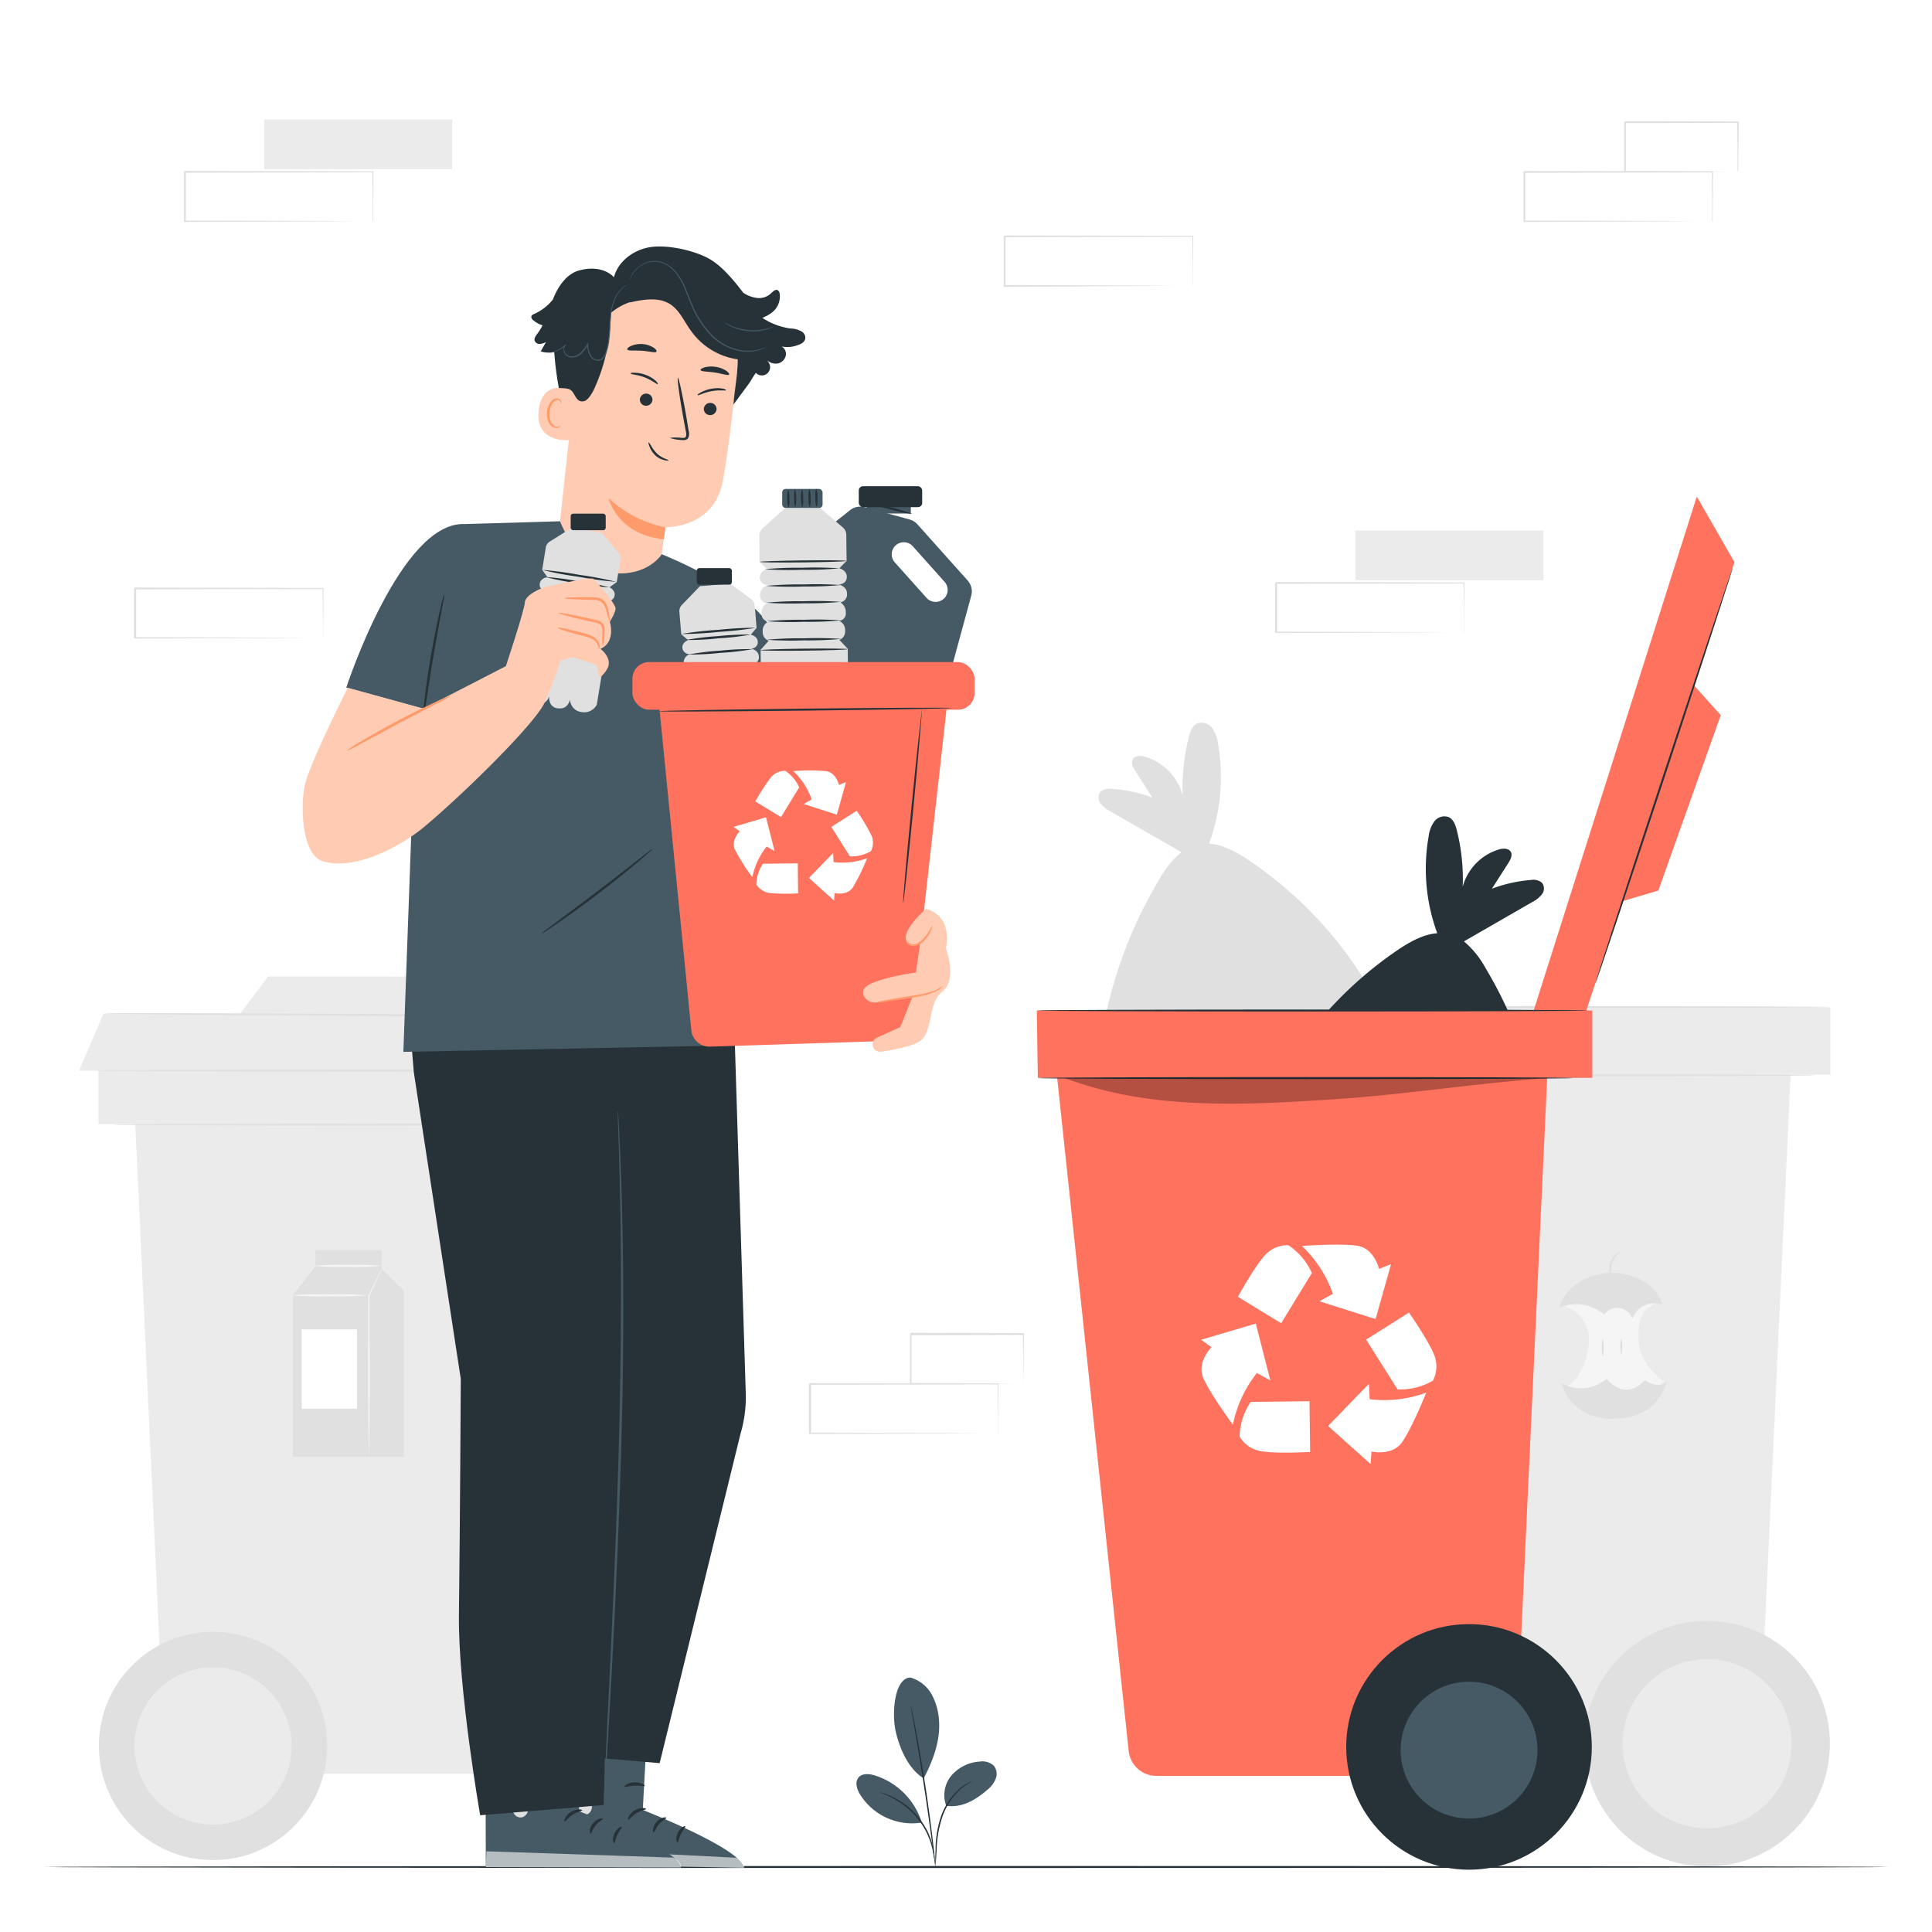 <svg class="animated" id="freepik_stories-recycling" xmlns="http://www.w3.org/2000/svg" viewBox="0 0 500 500" version="1.1" xmlns:xlink="http://www.w3.org/1999/xlink" xmlns:svgjs="http://svgjs.com/svgjs"><style>svg#freepik_stories-recycling:not(.animated) .animable {opacity: 0;}svg#freepik_stories-recycling.animated #freepik--background-complete--inject-4 {animation: 1s 1 forwards cubic-bezier(.36,-0.01,.5,1.38) zoomOut;animation-delay: 0s;}svg#freepik_stories-recycling.animated #freepik--Floor--inject-4 {animation: 1s 1 forwards cubic-bezier(.36,-0.01,.5,1.38) fadeIn;animation-delay: 0s;}svg#freepik_stories-recycling.animated #freepik--trash-can--inject-4 {animation: 1s 1 forwards cubic-bezier(.36,-0.01,.5,1.38) slideLeft;animation-delay: 0s;}svg#freepik_stories-recycling.animated #freepik--Plant--inject-4 {animation: 1s 1 forwards cubic-bezier(.36,-0.01,.5,1.38) lightSpeedLeft;animation-delay: 0s;}svg#freepik_stories-recycling.animated #freepik--Character--inject-4 {animation: 1s 1 forwards cubic-bezier(.36,-0.01,.5,1.38) slideDown;animation-delay: 0s;}            @keyframes zoomOut {                0% {                    opacity: 0;                    transform: scale(1.5);                }                100% {                    opacity: 1;                    transform: scale(1);                }            }                    @keyframes fadeIn {                0% {                    opacity: 0;                }                100% {                    opacity: 1;                }            }                    @keyframes slideLeft {                0% {                    opacity: 0;                    transform: translateX(-30px);                }                100% {                    opacity: 1;                    transform: translateX(0);                }            }                    @keyframes lightSpeedLeft {              from {                transform: translate3d(-50%, 0, 0) skewX(20deg);                opacity: 0;              }              60% {                transform: skewX(-10deg);                opacity: 1;              }              80% {                transform: skewX(2deg);              }              to {                opacity: 1;                transform: translate3d(0, 0, 0);              }            }                    @keyframes slideDown {                0% {                    opacity: 0;                    transform: translateY(-30px);                }                100% {                    opacity: 1;                    transform: translateY(0);                }            }        </style><g id="freepik--background-complete--inject-4" style="transform-origin: 247.075px 256.978px 0px;" class="animable"><polygon points="329.93 260.7 330.21 278.13 473.69 278.13 473.69 260.7 329.93 260.7" style="fill: rgb(235, 235, 235); transform-origin: 401.81px 269.415px 0px;" id="elkcywm87jy5" class="animable"></polygon><path d="M336.18,273.67l19,178.91a7.21,7.21,0,0,0,7.17,6.45H455l8.62-185.36Z" style="fill: rgb(235, 235, 235); transform-origin: 399.9px 366.35px 0px;" id="elpbjn2xjcvmf" class="animable"></path><g id="el3iw0a90ww8d"><circle cx="441.79" cy="451.27" r="31.78" style="fill: rgb(224, 224, 224); transform-origin: 441.79px 451.27px 0px; transform: rotate(-77.85deg);" class="animable"></circle></g><path d="M469.69,278.29c0,.14-31.09.26-69.42.26s-69.43-.12-69.43-.26,31.08-.26,69.43-.26S469.69,278.14,469.69,278.29Z" style="fill: rgb(224, 224, 224); transform-origin: 400.265px 278.29px 0px;" id="el5b5ocfq4fvm" class="animable"></path><path d="M473.69,260.62c0,.14-32.05.26-71.57.26s-71.58-.12-71.58-.26,32-.26,71.58-.26S473.69,260.48,473.69,260.62Z" style="fill: rgb(224, 224, 224); transform-origin: 402.115px 260.62px 0px;" id="el7uzp09wo63" class="animable"></path><g id="eloxmi2f7jy3"><circle cx="441.79" cy="451.27" r="21.87" style="fill: rgb(235, 235, 235); transform-origin: 441.79px 451.27px 0px; transform: rotate(-78.49deg);" class="animable"></circle></g><path d="M404.74,337.94s7.77,2.27,6.28,11.08-6.28,10.1-6.28,10.1l10.85,4.42,10.85-2.17,4.33-3.88s-6.5-3.76-6.73-11.07,2.91-8,4.23-9.18-7.43-3-7.43-3l-7.65-.8Z" style="fill: rgb(245, 245, 245); transform-origin: 417.755px 348.49px 0px;" id="elq1zf4sndbwd" class="animable"></path><path d="M403.54,338.38c1.62-5.74,8-8.94,13.53-9s11.81,3.08,13.07,8.2a6.09,6.09,0,0,0-7.65,3.64,4.19,4.19,0,0,0-7.32-1,11.05,11.05,0,0,0-11.63-1.8" style="fill: rgb(224, 224, 224); transform-origin: 416.84px 335.3px 0px;" id="el2nftz0us578" class="animable"></path><path d="M419.45,324c0,.08-.46.28-1,.86a5.43,5.43,0,0,0-1.37,2.75,12,12,0,0,0-.08,3.18,4.45,4.45,0,0,1,0,1.36,3.25,3.25,0,0,1-.4-1.32,9,9,0,0,1-.06-3.32,5,5,0,0,1,1.64-2.92C418.87,324,419.44,323.94,419.45,324Z" style="fill: rgb(224, 224, 224); transform-origin: 417.932px 328.066px 0px;" id="elmo27xne0xk" class="animable"></path><path d="M414.78,351.23a11.82,11.82,0,0,1,0-4.93,11.82,11.82,0,0,1,0,4.93Z" style="fill: rgb(224, 224, 224); transform-origin: 414.78px 348.765px 0px;" id="elq2k3p2srs3" class="animable"></path><path d="M419.58,350.77a9.74,9.74,0,0,1,0-4.47,9.74,9.74,0,0,1,0,4.47Z" style="fill: rgb(224, 224, 224); transform-origin: 419.58px 348.535px 0px;" id="el7rjki1bvspf" class="animable"></path><path d="M404.12,357.88s2,9.67,13.95,9.28,13.36-9.94,13.36-9.94-1.39,2.76-5.79,0c0,0-4.66,5.73-9.81-.39C415.83,356.83,410.44,361.63,404.12,357.88Z" style="fill: rgb(224, 224, 224); transform-origin: 417.775px 362.001px 0px;" id="el5mvbi0cgkgx" class="animable"></path><path d="M300,227.62a24.92,24.92,0,0,1,5.74-7.08L287.4,210a7.54,7.54,0,0,1-2.58-2.05,2.55,2.55,0,0,1,0-3.07,3.57,3.57,0,0,1,2.95-.72,37.46,37.46,0,0,1,10.46,2.25c-1.46-2.28-2.92-4.57-4.39-6.85-.61-.95-1.23-2.19-.61-3.14s2-.89,3.14-.57a14.37,14.37,0,0,1,9.71,10,53,53,0,0,1,1.59-15.1c.35-1.4.89-2.94,2.21-3.53a3.38,3.38,0,0,1,3.84,1.22,8.88,8.88,0,0,1,1.5,4,50.17,50.17,0,0,1-2.32,25.89c3.66.26,7.28,2.25,10.41,4.37a103.65,103.65,0,0,1,29.13,29.84s15.2,25.65-3.94,40.07c-6.12,4.61-12.76,4-20.42,4.06s-15.77,1.74-23.16-.28c-5.9-1.62-12.17-3.5-16.09-8.2-5.1-6.1-4.7-15-3.21-22.83A115.76,115.76,0,0,1,300,227.62Z" style="fill: rgb(224, 224, 224); transform-origin: 321.235px 242.209px 0px;" id="elburvt91ufx" class="animable"></path><polygon points="159.11 274.7 158.85 290.91 25.48 290.91 25.48 274.7 159.11 274.7" style="fill: rgb(235, 235, 235); transform-origin: 92.295px 282.805px 0px;" id="elymciqab8wba" class="animable"></polygon><path d="M153.3,286.76,135.62,453.07a6.71,6.71,0,0,1-6.67,6H42.82l-8-172.3Z" style="fill: rgb(235, 235, 235); transform-origin: 94.06px 372.915px 0px;" id="elj9l6vzt9cio" class="animable"></path><circle cx="55.13" cy="451.85" r="29.54" style="fill: rgb(224, 224, 224); transform-origin: 55.13px 451.85px 0px;" id="el3g2jcm9f6qb" class="animable"></circle><path d="M29.2,291.05c0-.14,28.89-.26,64.53-.26s64.53.12,64.53.26-28.89.26-64.53.26S29.2,291.2,29.2,291.05Z" style="fill: rgb(224, 224, 224); transform-origin: 93.73px 291.05px 0px;" id="elt0wjgfgdhi" class="animable"></path><g id="elqpv5rlr29ri"><circle cx="55.13" cy="451.85" r="20.33" style="fill: rgb(235, 235, 235); transform-origin: 55.13px 451.85px 0px; transform: rotate(-13.52deg);" class="animable"></circle></g><polygon points="59.14 266.36 69.37 252.72 119.38 252.72 132.79 266.36 59.14 266.36" style="fill: rgb(235, 235, 235); transform-origin: 95.965px 259.54px 0px;" id="elh0cq9gtwoeo" class="animable"></polygon><polygon points="75.82 377 75.82 335.1 81.63 327.78 81.63 323.49 98.79 323.49 98.79 328.29 104.47 333.97 104.47 377 75.82 377" style="fill: rgb(224, 224, 224); transform-origin: 90.145px 350.245px 0px;" id="elmpmfeo44wye" class="animable"></polygon><rect x="78.07" y="344.04" width="14.32" height="20.53" style="fill: rgb(255, 255, 255); transform-origin: 85.23px 354.305px 0px;" id="elk78zvhflelg" class="animable"></rect><path d="M95.44,377a1.51,1.51,0,0,1,0-.5c0-.39,0-.87,0-1.44,0-1.33,0-3.13-.08-5.31-.05-4.47-.08-10.66-.08-17.49,0-6.58,0-12.55.07-17v-.05l0,0,2.53-5.05c.28-.55.52-1,.71-1.36a1.93,1.93,0,0,1,.28-.46,2,2,0,0,1-.18.5L98,330.2c-.6,1.28-1.4,3-2.38,5.12l0-.08c0,4.47,0,10.44.07,17,0,6.83,0,13-.08,17.49,0,2.18-.06,4-.08,5.31,0,.57,0,1.05-.05,1.44A1.51,1.51,0,0,1,95.44,377Z" style="fill: rgb(245, 245, 245); transform-origin: 97.075px 352.67px 0px;" id="elu891cgm588l" class="animable"></path><path d="M95.2,335.24a94.7,94.7,0,0,1-9.85.26,94.82,94.82,0,0,1-9.86-.26,91.6,91.6,0,0,1,9.86-.26A91.48,91.48,0,0,1,95.2,335.24Z" style="fill: rgb(245, 245, 245); transform-origin: 85.345px 335.238px 0px;" id="elh2glkvif5e7" class="animable"></path><path d="M98.79,327.61a73.52,73.52,0,0,1-8.83.26,73.76,73.76,0,0,1-8.84-.26,76.35,76.35,0,0,1,8.84-.26A76.1,76.1,0,0,1,98.79,327.61Z" style="fill: rgb(245, 245, 245); transform-origin: 89.955px 327.612px 0px;" id="elhjh7mm8m50p" class="animable"></path><polygon points="20.46 277.06 26.8 262.31 157.31 263.02 164.26 277.06 20.46 277.06" style="fill: rgb(235, 235, 235); transform-origin: 92.36px 269.685px 0px;" id="el0qjfc1pi1gy" class="animable"></polygon><path d="M24.24,277.06c0-.14,31.35-.26,70-.26s70,.12,70,.26-31.34.26-70,.26S24.24,277.21,24.24,277.06Z" style="fill: rgb(224, 224, 224); transform-origin: 94.24px 277.06px 0px;" id="elo0fldeeuomk" class="animable"></path><path d="M157.31,263c0,.15-29.21.1-65.23-.09s-65.23-.48-65.23-.62,29.2-.1,65.24.1S157.31,262.88,157.31,263Z" style="fill: rgb(224, 224, 224); transform-origin: 92.08px 262.647px 0px;" id="elcx8dj5iclqi" class="animable"></path><rect x="350.76" y="137.3" width="48.65" height="12.87" style="fill: rgb(235, 235, 235); transform-origin: 375.085px 143.735px 0px;" id="elcjdibwhzs26" class="animable"></rect><path d="M378.84,163.73s0-.09,0-.24l0-.66c0-.6,0-1.45,0-2.53,0-2.22,0-5.42-.09-9.44l.15.15-48.64.09.24-.24h0v6.52q0,3.22,0,6.33l-.24-.24,34.67.11,10.24.06,2.76,0h.73l.25,0h-.22l-.69,0-2.72,0-10.18.07-34.84.11H330V157.4c0-1.08,0-2.16,0-3.25v-3.27h0c.5-.5.14-.14.26-.25l48.64.1H379v.15c0,4.06-.07,7.29-.09,9.53,0,1.07,0,1.9,0,2.5,0,.26,0,.47,0,.63A.85.85,0,0,1,378.84,163.73Z" style="fill: rgb(224, 224, 224); transform-origin: 354.5px 157.213px 0px;" id="elgxa6n8gw73w" class="animable"></path><rect x="68.36" y="30.9" width="48.65" height="12.87" style="fill: rgb(235, 235, 235); transform-origin: 92.685px 37.335px 0px;" id="elc4sj5p7886q" class="animable"></rect><path d="M96.44,57.33a1.35,1.35,0,0,1,0-.24v-.66c0-.6,0-1.45,0-2.53,0-2.22-.05-5.42-.08-9.44l.15.15-48.65.1c.11-.12-.25.24.24-.25h0V57.33l-.24-.24,34.67.11,10.23.07,2.77,0h.72l.26,0h-.23l-.69,0-2.72,0-10.17.07-34.84.11h-.25V44.48h0l.25-.25,48.65.1h.15v.15c0,4.06-.06,7.29-.08,9.53,0,1.07,0,1.9,0,2.5,0,.26,0,.47,0,.63A1.66,1.66,0,0,1,96.44,57.33Z" style="fill: rgb(224, 224, 224); transform-origin: 72.135px 50.84px 0px;" id="el6rsl2n52rvs" class="animable"></path><path d="M443.08,57.35a2.07,2.07,0,0,1,0-.23l0-.66c0-.61,0-1.45,0-2.53,0-2.22,0-5.42-.08-9.45l.15.15-48.65.1.25-.25h0V51q0,3.23,0,6.33l-.24-.24,34.67.11,10.23.07,2.77,0,.73,0h.25s-.07,0-.22,0l-.7,0-2.71,0-10.18.07-34.84.11h-.24v-.25c0-2.07,0-4.18,0-6.33V44.49h0c.5-.49.14-.13.25-.24l48.65.09h.15v.15c0,4.07-.06,7.29-.08,9.54,0,1.07,0,1.9,0,2.5v.63C443.09,57.29,443.09,57.36,443.08,57.35Z" style="fill: rgb(224, 224, 224); transform-origin: 418.795px 50.837px 0px;" id="elar95uvfaqg4" class="animable"></path><path d="M449.68,44.48a1.22,1.22,0,0,1,0-.24c0-.19,0-.41,0-.68,0-.64,0-1.5,0-2.58,0-2.26-.06-5.45-.1-9.37l.18.18-29.23.07c-.22.22.3-.3.24-.25h0v6.62c0,2.16,0,4.24,0,6.24l-.23-.23,20.91.11,6.09.06,1.64,0,.59,0a3.28,3.28,0,0,1-.53,0l-1.6,0-6,.07-21.07.11h-.24v-.24c0-2,0-4.08,0-6.24V31.62h0l.25-.25,29.23.07h.18v.18c0,4-.08,7.19-.1,9.47,0,1.07,0,1.92,0,2.54S449.69,44.5,449.68,44.48Z" style="fill: rgb(224, 224, 224); transform-origin: 435.16px 37.98px 0px;" id="el1jvydwgwivh" class="animable"></path><path d="M258.27,371a1,1,0,0,1,0-.23v-.66c0-.61,0-1.45,0-2.54,0-2.22-.05-5.41-.08-9.44l.15.15-48.65.1c.11-.11-.25.24.24-.25h0V371l-.25-.24,34.68.11,10.23.07,2.77,0H258l.26,0-.23,0h-.69l-2.72,0-10.18.07-34.84.11h-.24V358.19h0l.25-.25,48.65.1h.15v.15c0,4.07-.07,7.29-.09,9.53,0,1.07,0,1.9,0,2.5l0,.64A1.23,1.23,0,0,1,258.27,371Z" style="fill: rgb(224, 224, 224); transform-origin: 233.885px 364.53px 0px;" id="eluw3pxp8b3ls" class="animable"></path><path d="M264.86,358.17s0-.09,0-.25v-.68c0-.63,0-1.49-.05-2.58,0-2.26,0-5.44-.1-9.36l.18.18-29.23.07.25-.25h0v6.61c0,2.15,0,4.24,0,6.24l-.24-.24,20.91.12,6.09.06,1.65,0,.58,0a3.28,3.28,0,0,1-.53,0l-1.59,0-6,.06-21.07.12h-.23v-6.48c0-1.08,0-2.17,0-3.28v-3.33h0l.25-.25,29.23.07H265v.18c0,4-.07,7.19-.09,9.47,0,1.07,0,1.92-.05,2.54A4.88,4.88,0,0,1,264.86,358.17Z" style="fill: rgb(224, 224, 224); transform-origin: 250.24px 351.6px 0px;" id="el9xial5bdw9" class="animable"></path><path d="M83.58,165.15a1.35,1.35,0,0,1,0-.24c0-.17,0-.39,0-.66,0-.6,0-1.45,0-2.53,0-2.22-.05-5.42-.08-9.44l.15.15-48.65.09.24-.24h0v12.85l-.24-.25L69.6,165l10.23.07,2.77,0h.72l.26,0h-.23l-.69,0-2.72,0-10.17.07-34.84.11h-.25V152.3h0l.25-.25,48.65.1h.15v.15c0,4.06-.06,7.29-.08,9.53,0,1.07,0,1.9,0,2.5,0,.26,0,.47,0,.63A1.66,1.66,0,0,1,83.58,165.15Z" style="fill: rgb(224, 224, 224); transform-origin: 59.205px 158.65px 0px;" id="el96kgsgnhcm" class="animable"></path><path d="M308.67,74a2.07,2.07,0,0,1,0-.23l0-.66c0-.61,0-1.45,0-2.54,0-2.22-.05-5.41-.09-9.44l.15.15L260,61.4l.25-.25h0v6.52q0,3.23,0,6.33l-.24-.24,34.67.11,10.24.07,2.76,0,.73,0h.25s-.07,0-.22,0h-.69l-2.72,0-10.18.07L260,74.26h-.24V67.69c0-1.07,0-2.16,0-3.25V61.17h0l.25-.25,48.65.1h.16v.15c0,4.07-.07,7.29-.09,9.53,0,1.07,0,1.91,0,2.5l0,.64C308.68,74,308.68,74,308.67,74Z" style="fill: rgb(224, 224, 224); transform-origin: 284.29px 67.59px 0px;" id="el0m3y27zbn13" class="animable"></path></g><g id="freepik--Floor--inject-4" style="transform-origin: 250px 483.18px 0px;" class="animable"><path d="M488.42,483.18c0,.14-106.76.26-238.41.26s-238.43-.12-238.43-.26,106.73-.26,238.43-.26S488.42,483,488.42,483.18Z" style="fill: rgb(38, 50, 56); transform-origin: 250px 483.18px 0px;" id="elt7ve5mvbr6" class="animable"></path></g><g id="freepik--trash-can--inject-4" style="transform-origin: 358.6px 306.203px 0px;" class="animable"><path d="M384.42,250.47a24.19,24.19,0,0,0-5.55-6.84l17.69-10.19a7.24,7.24,0,0,0,2.49-2,2.44,2.44,0,0,0,0-3,3.49,3.49,0,0,0-2.85-.7A36.47,36.47,0,0,0,386.1,230l4.24-6.62c.59-.92,1.19-2.12.6-3s-2-.86-3-.55a13.91,13.91,0,0,0-9.39,9.63,51.68,51.68,0,0,0-1.53-14.6c-.34-1.35-.87-2.84-2.14-3.41a3.27,3.27,0,0,0-3.71,1.18,8.33,8.33,0,0,0-1.45,3.89,48.37,48.37,0,0,0,2.24,25c-3.54.25-7,2.18-10.07,4.23a100,100,0,0,0-28.15,28.85s-14.7,24.8,3.8,38.74c5.92,4.45,12.92,7.43,20.32,7.46s14.67-1.86,21.81-3.81c5.71-1.56,11.76-3.39,15.56-7.93,4.93-5.89,4.54-14.52,3.1-22.07A112.11,112.11,0,0,0,384.42,250.47Z" style="fill: rgb(38, 50, 56); transform-origin: 363.884px 266.037px 0px;" id="elkpxl2h5q0ok" class="animable"></path><polygon points="268.32 261.52 268.59 278.95 412.08 278.95 412.08 261.52 268.32 261.52" style="fill: rgb(255, 114, 94); transform-origin: 340.2px 270.235px 0px;" id="elusak0k8ifl" class="animable"></polygon><path d="M273.1,274.24l19,178.91a7.21,7.21,0,0,0,7.17,6.45H392l8.63-185.36Z" style="fill: rgb(255, 114, 94); transform-origin: 336.865px 366.92px 0px;" id="elvnm9jxvi8r" class="animable"></path><g id="el2822jdhjw9p"><circle cx="380.18" cy="452.1" r="31.78" style="fill: rgb(38, 50, 56); transform-origin: 380.18px 452.1px 0px; transform: rotate(-77.7deg);" class="animable"></circle></g><polygon points="439.13 128.52 395.15 267.06 410.22 262.48 448.88 145.49 439.13 128.52" style="fill: rgb(255, 114, 94); transform-origin: 422.015px 197.79px 0px;" id="elgoseah6u7p5" class="animable"></polygon><polygon points="438.36 177.33 445.33 185.09 429.18 230.47 419.89 233.22 438.36 177.33" style="fill: rgb(255, 114, 94); transform-origin: 432.61px 205.275px 0px;" id="el0fnckhe1hmoo" class="animable"></polygon><path d="M313.52,348.66s-3.89,3.87-2.1,8,7.65,12.05,7.65,12.05a31.66,31.66,0,0,1,6.21-13.38l3.49,1.93L325,342.54l-14.15,4.19Z" style="fill: rgb(255, 255, 255); transform-origin: 319.81px 355.625px 0px;" id="el1szc6smmi5b" class="animable"></path><path d="M320.8,371.81a8.08,8.08,0,0,0,5.59,3.77c4,.68,12.67.18,12.67.18l-.16-13.13-15.23.19A16.84,16.84,0,0,0,320.8,371.81Z" style="fill: rgb(255, 255, 255); transform-origin: 329.93px 369.284px 0px;" id="elieks0fui97e" class="animable"></path><path d="M356.89,328.39s-1.21-5.34-5.66-6-14.28.07-14.28.07a31.64,31.64,0,0,1,8,12.38l-3.49,1.93L356,341.38l4-14.22Z" style="fill: rgb(255, 255, 255); transform-origin: 348.475px 331.747px 0px;" id="elffua521kvs8" class="animable"></path><path d="M333.41,322.25a8,8,0,0,0-6.16,2.73c-2.69,3-6.89,10.63-6.89,10.63l11.2,6.85,7.95-13A16.85,16.85,0,0,0,333.41,322.25Z" style="fill: rgb(255, 255, 255); transform-origin: 329.935px 332.354px 0px;" id="eldtfs826ju8s" class="animable"></path><path d="M354.94,375.64s5.33,1.29,7.92-2.4,6.26-12.83,6.26-12.83a31.61,31.61,0,0,1-14.65,1.71l-.19-4-10.57,10.92,11,9.86Z" style="fill: rgb(255, 255, 255); transform-origin: 356.415px 368.51px 0px;" id="elpg1dgl012r" class="animable"></path><path d="M370.85,357.31a8.07,8.07,0,0,0,.28-6.74c-1.5-3.73-6.49-10.88-6.49-10.88l-11.09,7,8.13,12.88A16.85,16.85,0,0,0,370.85,357.31Z" style="fill: rgb(255, 255, 255); transform-origin: 362.643px 349.638px 0px;" id="elq5m16lpzwxg" class="animable"></path><circle cx="380.19" cy="452.93" r="17.71" style="fill: rgb(69, 90, 100); transform-origin: 380.19px 452.93px 0px;" id="el7h7q8r65j4g" class="animable"></circle><path d="M407.07,279c0,.15-31,.26-69.24.26s-69.24-.11-69.24-.26,31-.26,69.24-.26S407.07,278.81,407.07,279Z" style="fill: rgb(38, 50, 56); transform-origin: 337.83px 279px 0px;" id="elhhftavbsjoc" class="animable"></path><path d="M411.07,261.52c0,.14-32,.26-71.37.26s-71.38-.12-71.38-.26,31.95-.26,71.38-.26S411.07,261.37,411.07,261.52Z" style="fill: rgb(38, 50, 56); transform-origin: 339.695px 261.52px 0px;" id="eleonzg85o0pg" class="animable"></path><path d="M412.84,254.65c-.14-.05,7.74-24.27,17.61-54.11s18-54,18.1-53.94-7.75,24.26-17.61,54.11S413,254.69,412.84,254.65Z" style="fill: rgb(38, 50, 56); transform-origin: 430.695px 200.625px 0px;" id="ell3iirfnkz3b" class="animable"></path><g id="elliq5kdqbhta"><g style="opacity: 0.3; transform-origin: 338.2px 282.318px 0px;" class="animable"><path d="M400.81,279c-18.07,1.2-36.7,4.25-54.77,5.44-23.7,1.57-48.26,3-70.45-5.44Z" id="els54bl7uqo8" style="transform-origin: 338.2px 282.318px 0px;" class="animable"></path></g></g></g><g id="freepik--Plant--inject-4" style="transform-origin: 239.792px 458.77px 0px;" class="animable"><path d="M235.67,434.16a9.22,9.22,0,0,1,5.6,4.64,16.36,16.36,0,0,1,1.78,7.19c.21,4.82-1.73,10-4,14.26-4.53-2.86-6.41-8.78-7.17-11.84-1.2-4.85-.43-14.33,3.82-14.25" style="fill: rgb(69, 90, 100); transform-origin: 237.217px 447.205px 0px;" id="elk99en1hj7e" class="animable"></path><path d="M244.88,467.33a7.92,7.92,0,0,1,1.36-7.84,10.5,10.5,0,0,1,7.29-3.59,4.4,4.4,0,0,1,3.6,1,3.37,3.37,0,0,1,.58,3.38,6.81,6.81,0,0,1-2.12,2.87c-3.11,2.71-6.62,4.76-10.71,4.2" style="fill: rgb(69, 90, 100); transform-origin: 251.159px 461.641px 0px;" id="el8vnxb4mhcb" class="animable"></path><path d="M242.05,482.65a4.57,4.57,0,0,1,0-1c0-.7,0-1.61.07-2.7a27.5,27.5,0,0,1,1.39-8.82,17,17,0,0,1,5-7.36,11.5,11.5,0,0,1,2.29-1.47,6.73,6.73,0,0,1,.68-.29c.15-.06.24-.09.24-.07a17.31,17.31,0,0,0-3,2,17.5,17.5,0,0,0-4.85,7.29,29.81,29.81,0,0,0-1.48,8.71c-.07,1.14-.12,2.06-.18,2.7A5.41,5.41,0,0,1,242.05,482.65Z" style="fill: rgb(38, 50, 56); transform-origin: 246.871px 471.792px 0px;" id="eldqptyyrybj8" class="animable"></path><path d="M235.73,441.43a2.12,2.12,0,0,1,.11.42c.07.31.16.71.26,1.21.23,1.05.53,2.57.89,4.46.72,3.77,1.64,9,2.52,14.8s1.57,11.06,2,14.87c.22,1.91.39,3.46.49,4.52,0,.51.08.92.11,1.24a2,2,0,0,1,0,.43,2.26,2.26,0,0,1-.08-.43c-.05-.31-.11-.72-.18-1.22-.14-1.11-.35-2.64-.59-4.51-.51-3.8-1.23-9.06-2.11-14.85s-1.77-11-2.42-14.81c-.32-1.85-.59-3.37-.78-4.48-.08-.5-.15-.9-.2-1.22A1.39,1.39,0,0,1,235.73,441.43Z" style="fill: rgb(38, 50, 56); transform-origin: 238.922px 462.405px 0px;" id="eldhi6y4afq7f" class="animable"></path><path d="M238.44,471.3a18.52,18.52,0,0,0-12.11-11.84c-1.43-.43-3.23-.58-4.17.59s-.42,2.9.33,4.2a15.85,15.85,0,0,0,15.91,7.45" style="fill: rgb(69, 90, 100); transform-origin: 230.047px 465.51px 0px;" id="el3bjntz2mqaw" class="animable"></path><path d="M227.68,463.84a6,6,0,0,1,.91.24,9.28,9.28,0,0,1,1,.36c.4.17.86.32,1.34.57a17.3,17.3,0,0,1,1.56.83c.55.31,1.11.7,1.69,1.11a20.35,20.35,0,0,1,3.38,3.18,20.59,20.59,0,0,1,2.52,3.9,18.56,18.56,0,0,1,.77,1.87,16.46,16.46,0,0,1,.51,1.69,12.09,12.09,0,0,1,.29,1.43,7.23,7.23,0,0,1,.14,1.09,4.09,4.09,0,0,1,0,.93c-.08,0-.15-1.33-.71-3.38a15.87,15.87,0,0,0-.54-1.66,18.39,18.39,0,0,0-.79-1.83,20.79,20.79,0,0,0-2.5-3.82,21.41,21.41,0,0,0-3.3-3.14c-.57-.41-1.11-.81-1.65-1.12s-1.05-.61-1.52-.86C229,464.28,227.66,463.92,227.68,463.84Z" style="fill: rgb(38, 50, 56); transform-origin: 234.748px 472.44px 0px;" id="elnwsiuspyhji" class="animable"></path></g><g id="freepik--Character--inject-4" style="transform-origin: 165.289px 273.599px 0px;" class="animable"><path d="M167.76,442.41l-1.41,26s25.93,10.16,26.14,15L142,482.44l.55-40.57Z" style="fill: rgb(69, 90, 100); transform-origin: 167.245px 462.64px 0px;" id="el169u2z839as" class="animable"></path><path d="M150.78,465.91a2.07,2.07,0,0,0-1.47,2.33,2,2,0,0,0,2.3,1.47,2.18,2.18,0,0,0,1.54-2.47,2.07,2.07,0,0,0-2.56-1.27" style="fill: rgb(224, 224, 224); transform-origin: 151.232px 467.81px 0px;" id="elaxx7urqtw4m" class="animable"></path><g id="eludhcz43d97"><g style="opacity: 0.6; transform-origin: 167.273px 480.87px 0px;" class="animable"><path d="M142,482.44l.22-4.08,48.31,2.42s2.23,1,2,2.6Z" style="fill: rgb(255, 255, 255); transform-origin: 167.273px 480.87px 0px;" id="elt877epojgp7" class="animable"></path></g></g><path d="M167.17,468.15c0,.24-1.25.33-2.47,1.1s-1.9,1.8-2.12,1.69.17-1.51,1.67-2.42S167.23,467.92,167.17,468.15Z" style="fill: rgb(38, 50, 56); transform-origin: 164.847px 469.428px 0px;" id="el2ycy1hcesmb" class="animable"></path><path d="M172.42,470.43c.06.24-1,.64-1.88,1.67s-1.11,2.13-1.36,2.11-.38-1.41.71-2.67S172.42,470.2,172.42,470.43Z" style="fill: rgb(38, 50, 56); transform-origin: 170.715px 472.269px 0px;" id="elh3aufoa276p" class="animable"></path><path d="M175.31,476.83c-.22,0-.54-1.19.12-2.53s1.82-1.86,1.92-1.65-.63.92-1.15,2S175.56,476.81,175.31,476.83Z" style="fill: rgb(38, 50, 56); transform-origin: 176.198px 474.717px 0px;" id="elsgas8j6jw1" class="animable"></path><path d="M166.84,462.19c-.11.22-1.24-.14-2.63-.07s-2.49.49-2.61.27.93-1.07,2.58-1.13S167,462,166.84,462.19Z" style="fill: rgb(38, 50, 56); transform-origin: 164.223px 461.855px 0px;" id="el7sywlaykdvq" class="animable"></path><path d="M150.83,442.75l-1,26s26.1,9.74,26.38,14.56l-50.48-.11-.12-40.57Z" style="fill: rgb(69, 90, 100); transform-origin: 150.91px 462.97px 0px;" id="el4eyq78gppzu" class="animable"></path><path d="M134.24,466.53a2,2,0,0,0-1.43,2.35,2,2,0,0,0,2.31,1.44,2.18,2.18,0,0,0,1.51-2.5,2.06,2.06,0,0,0-2.58-1.23" style="fill: rgb(224, 224, 224); transform-origin: 134.717px 468.42px 0px;" id="elga4vx5yko9" class="animable"></path><g id="el048ofpfv6o1n"><g style="opacity: 0.6; transform-origin: 150.995px 481.21px 0px;" class="animable"><path d="M125.74,483.2l.15-4.09,48.34,1.64s2.25,1,2,2.56Z" style="fill: rgb(255, 255, 255); transform-origin: 150.995px 481.21px 0px;" id="elt68a37hpso" class="animable"></path></g></g><path d="M150.66,468.49c0,.25-1.24.36-2.45,1.15s-1.87,1.82-2.09,1.73.14-1.53,1.63-2.46S150.72,468.27,150.66,468.49Z" style="fill: rgb(38, 50, 56); transform-origin: 148.361px 469.821px 0px;" id="elztozikb5xw" class="animable"></path><path d="M156,470.7c.06.23-1,.65-1.85,1.69s-1.08,2.14-1.33,2.13-.4-1.4.67-2.68S156,470.46,156,470.7Z" style="fill: rgb(38, 50, 56); transform-origin: 154.321px 472.558px 0px;" id="elhgoq5q074pn" class="animable"></path><path d="M158.94,477c-.22,0-.56-1.18.08-2.53s1.79-1.88,1.89-1.68-.61.93-1.12,2S159.19,477,158.94,477Z" style="fill: rgb(38, 50, 56); transform-origin: 159.785px 474.875px 0px;" id="elsa4w8gw4mlf" class="animable"></path><path d="M150.23,462.54c-.1.23-1.23-.11-2.63,0s-2.48.53-2.61.31.92-1.08,2.56-1.17S150.35,462.35,150.23,462.54Z" style="fill: rgb(38, 50, 56); transform-origin: 147.609px 462.293px 0px;" id="el6wvokyw5shy" class="animable"></path><path d="M105.39,257.05l1.71,20.48,12.15,79.34s-.2,39-.48,61c-.24,19.13,5.5,51.92,5.5,51.92l32-2.66L158.56,356l1.38-69.33,9.76-32.32Z" style="fill: rgb(38, 50, 56); transform-origin: 137.545px 362.07px 0px;" id="eldojluh9t8a" class="animable"></path><path d="M193,360.44l-3.09-99a5.3,5.3,0,0,0-5.2-5.13l-34.33-.65A5.3,5.3,0,0,0,145,261l2.1,188.49a5.29,5.29,0,0,0,4.49,5.17l19.13,1.64L191.66,371A33.4,33.4,0,0,0,193,360.44Z" style="fill: rgb(38, 50, 56); transform-origin: 169.009px 355.98px 0px;" id="el4270lje4gyj" class="animable"></path><path d="M159.92,287.48a2.28,2.28,0,0,1,.05.46c0,.33.05.79.09,1.36.06,1.23.15,3,.27,5.23.25,4.55.47,11.13.69,19.26.38,16.26.44,38.75-.32,63.56s-1.93,47.27-2.82,63.52c-.47,8.09-.85,14.65-1.11,19.23-.14,2.24-.25,4-.33,5.23,0,.57-.08,1-.1,1.35a2.93,2.93,0,0,1-.06.47,2.79,2.79,0,0,1,0-.47c0-.33,0-.79,0-1.36.05-1.23.12-3,.22-5.23.22-4.58.53-11.15.92-19.25.78-16.24,1.92-38.69,2.64-63.5s.77-47.28.49-63.54c-.16-8.13-.31-14.71-.49-19.26-.07-2.25-.12-4-.16-5.23,0-.58,0-1,0-1.37A3.26,3.26,0,0,1,159.92,287.48Z" style="fill: rgb(69, 90, 100); transform-origin: 158.782px 377.315px 0px;" id="el2kr6ercu94p" class="animable"></path><path d="M149.56,92.09l-5.17,47.82c-1,8.14-2.56,20.21,10.4,21.28h0c11.32.08,15.51-10.15,16.48-17.75.46-3.61.85-6.62.92-7,0,0,12.34.42,14.78-11.53,1.17-5.78,2.63-17.88,3.81-28.85a22.71,22.71,0,0,0-18.35-24.76l-1.15-.22C158.67,69.44,150.86,79.44,149.56,92.09Z" style="fill: rgb(255, 204, 179); transform-origin: 167.33px 116.047px 0px;" id="eleuam1bdjkm" class="animable"></path><path d="M172.22,136.46a29.52,29.52,0,0,1-14.73-7.59s2.14,9.48,14.31,10.68Z" style="fill: rgb(255, 154, 106); transform-origin: 164.855px 134.21px 0px;" id="el9btrwtwxo3p" class="animable"></path><path d="M170.2,99.45c-.27,0-1.37-1-3.27-1.75s-3.52-.76-3.67-1,.25-.24,1-.24a8.57,8.57,0,0,1,3,.62,7.8,7.8,0,0,1,2.53,1.55C170.24,99.13,170.33,99.43,170.2,99.45Z" style="fill: rgb(38, 50, 56); transform-origin: 166.742px 97.955px 0px;" id="elmh0b7s7atyd" class="animable"></path><path d="M168.84,103.67A1.67,1.67,0,0,1,167,105a1.58,1.58,0,0,1-1.39-1.78,1.65,1.65,0,0,1,1.87-1.34A1.59,1.59,0,0,1,168.84,103.67Z" style="fill: rgb(38, 50, 56); transform-origin: 167.225px 103.437px 0px;" id="elhsrfv29v9ed" class="animable"></path><path d="M173.32,113.33a11.93,11.93,0,0,1,3.09,0c.48,0,.94,0,1.08-.27a2.44,2.44,0,0,0,0-1.46c-.23-1.22-.47-2.5-.71-3.84-1-5.47-1.56-9.93-1.34-10s1.18,4.37,2.14,9.83c.22,1.35.44,2.63.64,3.86a2.71,2.71,0,0,1-.11,1.89,1.16,1.16,0,0,1-.9.54,3,3,0,0,1-.82,0A11.61,11.61,0,0,1,173.32,113.33Z" style="fill: rgb(38, 50, 56); transform-origin: 175.83px 105.834px 0px;" id="eljifia8etleh" class="animable"></path><path d="M169.9,91c-.25.42-1.83-.1-3.78-.23s-3.59.12-3.77-.34c-.08-.22.27-.6,1-.92a6.39,6.39,0,0,1,5.75.43C169.73,90.33,170,90.75,169.9,91Z" style="fill: rgb(38, 50, 56); transform-origin: 166.13px 90.091px 0px;" id="elrqbydbojwoh" class="animable"></path><path d="M188.69,96.94c-.26.34-1.79-.25-3.7-.53s-3.52-.22-3.68-.63c-.07-.19.29-.48,1-.7a6.89,6.89,0,0,1,2.88-.14,7,7,0,0,1,2.74,1C188.53,96.38,188.8,96.77,188.69,96.94Z" style="fill: rgb(38, 50, 56); transform-origin: 185.008px 95.946px 0px;" id="el54srl2dxdvg" class="animable"></path><path d="M148.84,101.32c-.21-.13-8.27-4-9.41,4.7s7.82,8,7.87,7.79S148.84,101.32,148.84,101.32Z" style="fill: rgb(255, 204, 179); transform-origin: 144.085px 107.133px 0px;" id="elrajdoqveh3" class="animable"></path><path d="M145.07,110.17s-.16.09-.43.17a1.59,1.59,0,0,1-1.14-.12c-.87-.46-1.45-2-1.29-3.59a5,5,0,0,1,.71-2.11,1.76,1.76,0,0,1,1.29-1,.78.78,0,0,1,.84.53c.08.26,0,.42,0,.44s.21-.12.18-.49a1,1,0,0,0-.27-.59,1.18,1.18,0,0,0-.81-.33,2.14,2.14,0,0,0-1.75,1.14,5.25,5.25,0,0,0-.85,2.36c-.17,1.75.51,3.51,1.72,4a1.62,1.62,0,0,0,1.41,0C145,110.38,145.1,110.19,145.07,110.17Z" style="fill: rgb(255, 154, 106); transform-origin: 143.379px 106.911px 0px;" id="elu25zwpkz4" class="animable"></path><path d="M173,119.13c0-.23-1.64-.45-3-1.77a10.29,10.29,0,0,1-1.49-2c-.33-.56-.58-.9-.66-.86s0,.44.24,1.07a6.27,6.27,0,0,0,1.46,2.23,4.88,4.88,0,0,0,2.36,1.27C172.52,119.25,173,119.2,173,119.13Z" style="fill: rgb(38, 50, 56); transform-origin: 170.41px 116.845px 0px;" id="elyz4h8oaqk3h" class="animable"></path><path d="M187.94,101c-.22.17-1.69-.14-3.7.22s-3.41,1.15-3.65,1.06.1-.31.71-.68a8.77,8.77,0,0,1,2.9-1,8.07,8.07,0,0,1,3,0C187.81,100.77,188,101,187.94,101Z" style="fill: rgb(38, 50, 56); transform-origin: 184.232px 101.373px 0px;" id="elr5ladh0qxnc" class="animable"></path><path d="M185.43,106.07a1.65,1.65,0,0,1-1.87,1.34,1.58,1.58,0,0,1-1.39-1.78,1.65,1.65,0,0,1,1.87-1.34A1.58,1.58,0,0,1,185.43,106.07Z" style="fill: rgb(38, 50, 56); transform-origin: 183.8px 105.85px 0px;" id="elhxta5e4a50a" class="animable"></path><path d="M208.4,87.13a2,2,0,0,0-.78-1.25,6,6,0,0,0-3-.86,17.65,17.65,0,0,1-7.34-2.77,9,9,0,0,0,2.41-1.31,5.21,5.21,0,0,0,2.08-5,1.15,1.15,0,0,0-.55-.86c-.52-.23-1.05.24-1.47.62A4.5,4.5,0,0,1,195.31,77a7.45,7.45,0,0,1-3-1.29l-.09-.13-1.11-1.42h0c-2.75-3.44-5.18-5.89-7.8-7.31-3.84-2.09-10.51-3.53-14.84-2.92s-8.5,3.59-9.58,7.83c-2.13-2.27-5.67-2.66-8.67-1.84l-.07,0c-3.33.77-5.54,3.93-6.86,7.08l-.21.53a12.87,12.87,0,0,1-4.79,3.7c-.33.14-.71.32-.78.67a1,1,0,0,0,.44.92,6.4,6.4,0,0,0,2.47,1.37,15.1,15.1,0,0,1-1.32,2.13c-.43.57-.95,1.25-.71,1.92a1.37,1.37,0,0,0,1.34.78,4,4,0,0,0,1.57-.5l-1.37,2.43a7.58,7.58,0,0,0,3.51.18,85.13,85.13,0,0,0,1.18,9.26c1.34.15,2.64,0,3.38.82,1,1.14,1.28,3.09,3.23,2.59,1-.26,2.08-2.14,2.51-3.07A47.47,47.47,0,0,0,158.07,81a15.29,15.29,0,0,1,5.07-2.84l-.16.12c3.51-.78,7.47-1.49,10.48.46,2.35,1.52,3.51,4.27,5.13,6.54A18,18,0,0,0,190.91,93c.05,3.7-.88,8.28-1.09,11.7l3.78-5.12v0a13,13,0,0,0,.75-1.13l.08-.12h0a21.76,21.76,0,0,1,1.18-1.83l0,0a2.14,2.14,0,0,0,3.44-2.48,5.13,5.13,0,0,0-.91-1.16,3.38,3.38,0,0,0,3.1,1.21,2.65,2.65,0,0,0,2.17-2.4,2.23,2.23,0,0,0-1.13-2,7.6,7.6,0,0,0,4.42-.45C207.64,88.93,208.57,88.23,208.4,87.13Z" style="fill: rgb(38, 50, 56); transform-origin: 172.963px 84.244px 0px;" id="elqto3fbb82zd" class="animable"></path><path d="M162.5,73.59a13.12,13.12,0,0,0-1.34,1,8.79,8.79,0,0,0-2.32,3.8,15.2,15.2,0,0,0-.67,3c-.13,1.12-.18,2.32-.24,3.58a31.35,31.35,0,0,1-.37,4,14.4,14.4,0,0,1-.51,2.06A4.32,4.32,0,0,1,156,92.93a1.83,1.83,0,0,1-1.77.38,2.77,2.77,0,0,1-1.44-1,6.24,6.24,0,0,1-.8-3.2l.25.06a10.19,10.19,0,0,1-1.77,2.36,3.65,3.65,0,0,1-2.5,1,2.43,2.43,0,0,1-1.22-.37,2,2,0,0,1-.75-.93,2.1,2.1,0,0,1-.13-1.1,1.45,1.45,0,0,1,.5-.89l.11.12A7.74,7.74,0,0,1,143.62,91a7.14,7.14,0,0,1-.84.22,1.53,1.53,0,0,1-.3,0,1.32,1.32,0,0,1,.29-.09c.19,0,.47-.13.82-.26a8.08,8.08,0,0,0,2.74-1.68l.11.13a1.54,1.54,0,0,0-.29,1.78,1.82,1.82,0,0,0,.68.83,2.11,2.11,0,0,0,1.11.31,3.36,3.36,0,0,0,2.32-1A9.87,9.87,0,0,0,152,89l.22-.37,0,.43A6.07,6.07,0,0,0,153,92.1a2.49,2.49,0,0,0,1.29.94,1.56,1.56,0,0,0,1.5-.32,4.15,4.15,0,0,0,1-1.81,13.16,13.16,0,0,0,.51-2,32.54,32.54,0,0,0,.38-3.94c.07-1.26.12-2.47.27-3.6a15.73,15.73,0,0,1,.71-3.07,8.6,8.6,0,0,1,2.44-3.81A5.11,5.11,0,0,1,162.5,73.59Z" style="fill: rgb(69, 90, 100); transform-origin: 152.49px 83.493px 0px;" id="ell1dxp0lzlfj" class="animable"></path><path d="M198.52,89.69l-.11.07-.33.18a3.13,3.13,0,0,1-.55.27,4.55,4.55,0,0,1-.78.3,10.72,10.72,0,0,1-5.28.34,13.88,13.88,0,0,1-7-3.54,23.9,23.9,0,0,1-5.42-8c-.71-1.57-1.26-3.15-1.88-4.63a16.47,16.47,0,0,0-2.28-4,8.29,8.29,0,0,0-3.23-2.52,6.31,6.31,0,0,0-1.82-.42,6.39,6.39,0,0,0-1.71.13,7,7,0,0,0-2.7,1.22,7.33,7.33,0,0,0-1.57,1.61,8.16,8.16,0,0,0-.83,1.74s0,0,0-.12.06-.22.1-.37a6.26,6.26,0,0,1,.62-1.31A7,7,0,0,1,165.35,69a7.1,7.1,0,0,1,2.75-1.3,6.87,6.87,0,0,1,1.78-.15,6.09,6.09,0,0,1,1.88.43,8.38,8.38,0,0,1,3.35,2.57,16.16,16.16,0,0,1,2.33,4c.64,1.49,1.18,3.07,1.88,4.62a23.89,23.89,0,0,0,5.35,7.87,13.7,13.7,0,0,0,6.84,3.54,10.93,10.93,0,0,0,5.21-.24A17.94,17.94,0,0,0,198.52,89.69Z" style="fill: rgb(69, 90, 100); transform-origin: 180.775px 79.288px 0px;" id="el8f6khfghi5" class="animable"></path><path d="M200.23,84.51a2.7,2.7,0,0,1-.47.25,9.54,9.54,0,0,1-1.36.5,12.46,12.46,0,0,1-2.1.43,13.54,13.54,0,0,1-2.64,0,14,14,0,0,1-2.6-.48,13.27,13.27,0,0,1-2-.77,9.87,9.87,0,0,1-1.25-.72c-.28-.2-.43-.31-.42-.33s.66.38,1.76.87a15.09,15.09,0,0,0,2,.7,15.69,15.69,0,0,0,2.55.45,15.88,15.88,0,0,0,2.59,0,14.13,14.13,0,0,0,2.08-.36C199.52,84.77,200.21,84.46,200.23,84.51Z" style="fill: rgb(69, 90, 100); transform-origin: 193.81px 84.572px 0px;" id="elno6zrjigqvg" class="animable"></path><path d="M89.62,177.94s14.09-43.23,30.71-42.31l24.6-.73s4.71,12.56,13.74,13.42,12.6-4.88,12.6-4.88S197,153.6,200.16,164.36s.76,39.46.76,39.46l-17.63-.92,1.09,23,8.75,44.57-88.74,1.75,2.5-69,2.71-19.76Z" style="fill: rgb(69, 90, 100); transform-origin: 145.706px 203.56px 0px;" id="elv5qphg6657d" class="animable"></path><path d="M115,153.71a5.33,5.33,0,0,1-.16,1.34c-.19,1-.41,2.19-.67,3.62-.57,3.05-1.35,7.27-2.13,11.94s-1.42,8.92-1.87,12c-.22,1.43-.4,2.65-.55,3.64a6,6,0,0,1-.28,1.33,5.66,5.66,0,0,1,0-1.36c.06-.87.18-2.12.35-3.67.34-3.09.91-7.35,1.69-12s1.64-8.89,2.32-11.93c.34-1.52.64-2.74.86-3.58A5.88,5.88,0,0,1,115,153.71Z" style="fill: rgb(38, 50, 56); transform-origin: 112.15px 170.645px 0px;" id="eliqrtocmxumk" class="animable"></path><path d="M183.29,202.9s-1,18.32,6.27,23.5c3.38,2.4,18.62,2.35,18.62,2.35l-7.26-24.93Z" style="fill: rgb(255, 204, 179); transform-origin: 195.712px 215.825px 0px;" id="elnxoh21qpp3" class="animable"></path><g id="elt4nlz560g8r"><g style="opacity: 0.3; transform-origin: 187.201px 198.855px 0px;" class="animable"><path d="M183.88,216a288.48,288.48,0,0,0,7.33-34.29c-2.4,3.91-5,12.66-7.07,18.4-1.6,4.49-.81,9.25-.25,15.49" id="elotj7j1iqt9" style="transform-origin: 187.201px 198.855px 0px;" class="animable"></path></g></g><path d="M193.13,177.16a33.67,33.67,0,0,1-1.57,3.86c-1,2.36-2.38,5.63-3.77,9.3s-2.54,7-3.34,9.46a32.3,32.3,0,0,1-1.39,3.93,4.08,4.08,0,0,1,.19-1.11c.16-.7.42-1.71.78-2.95.7-2.48,1.78-5.87,3.17-9.55s2.84-6.94,4-9.26c.56-1.16,1-2.09,1.37-2.73A3.85,3.85,0,0,1,193.13,177.16Z" style="fill: rgb(38, 50, 56); transform-origin: 188.095px 190.435px 0px;" id="el8wmtwrrtsgr" class="animable"></path><path d="M168.9,219.66a5.94,5.94,0,0,1-1,1c-.68.61-1.69,1.48-2.94,2.53-2.5,2.11-6,4.95-10,8s-7.64,5.67-10.34,7.53c-1.34.93-2.44,1.66-3.21,2.16a6.85,6.85,0,0,1-1.24.72,6.47,6.47,0,0,1,1.1-.92l3.1-2.32c2.62-2,6.25-4.64,10.21-7.67s7.52-5.8,10.09-7.82l3.06-2.38A7.15,7.15,0,0,1,168.9,219.66Z" style="fill: rgb(38, 50, 56); transform-origin: 154.535px 230.63px 0px;" id="elfgs8099g9il" class="animable"></path><path d="M250.38,150.18l-12.93-14.46a4.32,4.32,0,0,0-2-1.27l-11.71-3.19a4.27,4.27,0,0,0-3.76.78l-11.32,9a4.28,4.28,0,0,0-1.45,2.2l-10.36,38.1a4.24,4.24,0,0,0,3,5.21l35.67,9.7a4.23,4.23,0,0,0,5.2-3l10.66-39.17A4.23,4.23,0,0,0,250.38,150.18Zm-6.17,4.8a3.13,3.13,0,0,1-4.42-.25l-8.22-9.19a3.12,3.12,0,0,1,.25-4.41h0a3.13,3.13,0,0,1,4.41.24l8.22,9.2A3.13,3.13,0,0,1,244.21,155Z" style="fill: rgb(69, 90, 100); transform-origin: 224.104px 163.756px 0px;" id="elwf1gd8mryeb" class="animable"></path><g id="elp9ag4ktu8t8"><rect x="224.25" y="128.86" width="11.47" height="4.04" style="fill: rgb(69, 90, 100); transform-origin: 229.985px 130.88px 0px; transform: rotate(15.22deg);" class="animable"></rect></g><g id="elwdhxf13h8y"><rect x="222.25" y="125.83" width="16.41" height="5.42" rx="1.09" style="fill: rgb(38, 50, 56); transform-origin: 230.455px 128.54px 0px; transform: rotate(15.22deg);" class="animable"></rect></g><path d="M196.56,178.08A2.21,2.21,0,0,0,195,176a1.6,1.6,0,0,0,1.42-1.89,2.55,2.55,0,0,0-1.37-2.26,1.8,1.8,0,0,0,1.34-2c-.14-1.71-2-1.95-2-1.95s1.71-.14,1.72-1.72-1.81-1.92-1.81-1.92l1.5-1.78-.48-5.83a2.24,2.24,0,0,0-.9-1.6l-5.45-4-6.82.57-1,.08-4.71,4.89a2.25,2.25,0,0,0-.62,1.73l.49,5.83,1.77,1.5s-1.73.64-1.46,2.2a1.82,1.82,0,0,0,2,1.41,2.3,2.3,0,0,0-1.68,2.25,1.81,1.81,0,0,0,1.66,1.79,2.53,2.53,0,0,0-1,2.44,1.61,1.61,0,0,0,1.71,1.64,2.21,2.21,0,0,0-1.19,2.31,2,2,0,0,0,1.5,2l-1.68,2.16,1,12.33a3.59,3.59,0,0,0,3.87,2.24,3.25,3.25,0,0,0,3.15-3s.27,2.69,2.77,2.53l.33,0c2.5-.25,2.32-2.95,2.32-2.95a3.25,3.25,0,0,0,3.61,2.46,3.6,3.6,0,0,0,3.44-2.85l-1-12.34-2-1.85A2,2,0,0,0,196.56,178.08Z" style="fill: rgb(224, 224, 224); transform-origin: 187.122px 174.755px 0px;" id="el5v5f58wubxb" class="animable"></path><g id="eleii391vruyu"><rect x="180.33" y="147.03" width="9.07" height="4.28" rx="0.64" style="fill: rgb(38, 50, 56); transform-origin: 184.865px 149.17px 0px; transform: rotate(-4.76deg);" class="animable"></rect></g><path d="M194.27,164.24a68.26,68.26,0,0,1-8.34.95,67.85,67.85,0,0,1-8.39.44,69.36,69.36,0,0,1,8.34-1A66.57,66.57,0,0,1,194.27,164.24Z" style="fill: rgb(38, 50, 56); transform-origin: 185.905px 164.932px 0px;" id="elpp30dg1xhnp" class="animable"></path><path d="M195.64,162.46a89.48,89.48,0,0,1-9.64,1.07,88.9,88.9,0,0,1-9.68.54A90.34,90.34,0,0,1,186,163,90.51,90.51,0,0,1,195.64,162.46Z" style="fill: rgb(38, 50, 56); transform-origin: 185.98px 163.265px 0px;" id="elricm0lda1v" class="animable"></path><path d="M194.78,168a67.54,67.54,0,0,1-8.29.95,66.71,66.71,0,0,1-8.32.44,66,66,0,0,1,8.28-1A67.89,67.89,0,0,1,194.78,168Z" style="fill: rgb(38, 50, 56); transform-origin: 186.475px 168.693px 0px;" id="eltiiy0fj43qh" class="animable"></path><path d="M195.09,171.72a67.53,67.53,0,0,1-8.28.95,65.64,65.64,0,0,1-8.33.43,70,70,0,0,1,8.28-.95A68,68,0,0,1,195.09,171.72Z" style="fill: rgb(38, 50, 56); transform-origin: 186.785px 172.411px 0px;" id="el2msyvndkg9w" class="animable"></path><path d="M195.43,175.87a66.87,66.87,0,0,1-8.28.95,65.46,65.46,0,0,1-8.32.43,67.2,67.2,0,0,1,8.28-.95A67.82,67.82,0,0,1,195.43,175.87Z" style="fill: rgb(38, 50, 56); transform-origin: 187.13px 176.561px 0px;" id="elp2rq3rvgq0n" class="animable"></path><path d="M195.78,180a67.53,67.53,0,0,1-8.28.95,67.89,67.89,0,0,1-8.33.43,67.54,67.54,0,0,1,8.29-1A65.46,65.46,0,0,1,195.78,180Z" style="fill: rgb(38, 50, 56); transform-origin: 187.475px 180.686px 0px;" id="el4ngniq7cpkf" class="animable"></path><path d="M197.43,182.23a93.9,93.9,0,0,1-9.72,1.07,89.2,89.2,0,0,1-9.77.55,93.9,93.9,0,0,1,9.72-1.07A92.2,92.2,0,0,1,197.43,182.23Z" style="fill: rgb(38, 50, 56); transform-origin: 187.685px 183.04px 0px;" id="elx9ijr74q6gj" class="animable"></path><path d="M218.71,163.18a2.54,2.54,0,0,0-1.61-2.53,1.85,1.85,0,0,0,1.79-2.05,3,3,0,0,0-1.39-2.71,2.08,2.08,0,0,0,1.71-2.22c0-2-2.18-2.41-2.18-2.41s2,0,2.12-1.83-1.92-2.36-1.92-2.36l1.87-1.92-.08-6.74a2.56,2.56,0,0,0-.89-1.91l-5.94-5.09-7.88.09h-1.13l-5.82,5.23a2.58,2.58,0,0,0-.85,1.93l.08,6.74,1.92,1.87s-2,.6-1.87,2.41a2.11,2.11,0,0,0,2.16,1.79,2.66,2.66,0,0,0-2.12,2.45,2.09,2.09,0,0,0,1.76,2.19,2.94,2.94,0,0,0-1.33,2.73,1.86,1.86,0,0,0,1.84,2,2.56,2.56,0,0,0-1.56,2.57,2.33,2.33,0,0,0,1.56,2.41l-2.1,2.35.16,14.26a4.15,4.15,0,0,0,4.26,2.89,3.74,3.74,0,0,0,3.87-3.21s.09,3.11,3,3.13h.38c2.89-.09,2.91-3.21,2.91-3.21a3.74,3.74,0,0,0,3.94,3.13,4.15,4.15,0,0,0,4.19-3l-.17-14.26-2.16-2.3A2.31,2.31,0,0,0,218.71,163.18Z" style="fill: rgb(224, 224, 224); transform-origin: 208.035px 158.371px 0px;" id="elequskwdxnu" class="animable"></path><path d="M217.23,147.09a91.17,91.17,0,0,1-9.67.37,88.32,88.32,0,0,1-9.67-.15,90.79,90.79,0,0,1,9.67-.37A88.32,88.32,0,0,1,217.23,147.09Z" style="fill: rgb(38, 50, 56); transform-origin: 207.56px 147.2px 0px;" id="el23ekq1p38j" class="animable"></path><path d="M219,145.16c0,.15-5,.32-11.17.39s-11.17,0-11.17-.13,5-.32,11.16-.39S218.94,145,219,145.16Z" style="fill: rgb(38, 50, 56); transform-origin: 207.83px 145.287px 0px;" id="elp9qm82y8zuo" class="animable"></path><path d="M217.5,151.41a89.6,89.6,0,0,1-9.59.37,87.31,87.31,0,0,1-9.61-.15,89.89,89.89,0,0,1,9.6-.37A90.14,90.14,0,0,1,217.5,151.41Z" style="fill: rgb(38, 50, 56); transform-origin: 207.9px 151.522px 0px;" id="el58ayuc12dk" class="animable"></path><path d="M217.55,155.76a89.6,89.6,0,0,1-9.59.37,90.39,90.39,0,0,1-9.61-.15,86.84,86.84,0,0,1,9.6-.37A87.07,87.07,0,0,1,217.55,155.76Z" style="fill: rgb(38, 50, 56); transform-origin: 207.95px 155.868px 0px;" id="elq3z56y038yn" class="animable"></path><path d="M217.61,160.55a86.84,86.84,0,0,1-9.6.37,87.07,87.07,0,0,1-9.6-.15,89.7,89.7,0,0,1,9.6-.37A90.26,90.26,0,0,1,217.61,160.55Z" style="fill: rgb(38, 50, 56); transform-origin: 208.01px 160.662px 0px;" id="elncgofhuapy9" class="animable"></path><path d="M217.66,165.35a89.6,89.6,0,0,1-9.59.37,90.14,90.14,0,0,1-9.6-.15,86.38,86.38,0,0,1,9.59-.37A87.07,87.07,0,0,1,217.66,165.35Z" style="fill: rgb(38, 50, 56); transform-origin: 208.065px 165.458px 0px;" id="elwqqy89oxojl" class="animable"></path><path d="M219.37,168c0,.15-5,.32-11.26.39s-11.26,0-11.26-.13,5-.31,11.26-.39S219.37,167.88,219.37,168Z" style="fill: rgb(38, 50, 56); transform-origin: 208.11px 168.129px 0px;" id="elqmuzp5gfh5q" class="animable"></path><g id="el89yn7dl5v0e"><rect x="202.43" y="126.53" width="10.45" height="4.93" rx="0.89" style="fill: rgb(69, 90, 100); transform-origin: 207.655px 128.995px 0px; transform: rotate(-0.66deg);" class="animable"></rect></g><path d="M204.08,131.47a5.89,5.89,0,0,1-.31-2.39,5.8,5.8,0,0,1,.2-2.39,5.49,5.49,0,0,1,.32,2.38A5.8,5.8,0,0,1,204.08,131.47Z" style="fill: rgb(38, 50, 56); transform-origin: 204.029px 129.08px 0px;" id="ely5o17wpzqs" class="animable"></path><path d="M205.85,131.32a5.82,5.82,0,0,1-.31-2.38,5.57,5.57,0,0,1,.21-2.4,11.11,11.11,0,0,1,.1,4.78Z" style="fill: rgb(38, 50, 56); transform-origin: 205.778px 128.93px 0px;" id="elez1c1w26hxd" class="animable"></path><path d="M207.64,131.39a5.89,5.89,0,0,1-.31-2.39,5.8,5.8,0,0,1,.2-2.39,5.49,5.49,0,0,1,.32,2.38A5.8,5.8,0,0,1,207.64,131.39Z" style="fill: rgb(38, 50, 56); transform-origin: 207.589px 129px 0px;" id="elk671yh31uvm" class="animable"></path><path d="M209.56,131.3a5.89,5.89,0,0,1-.31-2.39,5.51,5.51,0,0,1,.21-2.39,5.82,5.82,0,0,1,.31,2.38A5.57,5.57,0,0,1,209.56,131.3Z" style="fill: rgb(38, 50, 56); transform-origin: 209.51px 128.91px 0px;" id="el90qxx0x8wbu" class="animable"></path><path d="M211.34,131.25a5.89,5.89,0,0,1-.31-2.39,5.51,5.51,0,0,1,.21-2.39,5.77,5.77,0,0,1,.31,2.38A5.61,5.61,0,0,1,211.34,131.25Z" style="fill: rgb(38, 50, 56); transform-origin: 211.289px 128.86px 0px;" id="elwa4tdsjkcqs" class="animable"></path><g id="elsbh2hemh098"><rect x="163.67" y="171.35" width="88.55" height="12.32" rx="4.3" style="fill: rgb(255, 114, 94); transform-origin: 207.945px 177.51px 0px; transform: rotate(179.34deg);" class="animable"></rect></g><path d="M245.15,181.92l-9.33,83.21a4.77,4.77,0,0,1-4.58,4.22l-47.45,1.52a4.75,4.75,0,0,1-4.88-4.28l-8.36-84.31c-.28-2.78,1.9-5.2,4.11-5.22l65.15-.43C243.24,176.61,245.47,179.09,245.15,181.92Z" style="fill: rgb(255, 114, 94); transform-origin: 207.853px 223.751px 0px;" id="el233wp2blh0k" class="animable"></path><path d="M191.43,215.14s-2.31,2.29-1.25,4.74a54.38,54.38,0,0,0,4.53,7.15,18.82,18.82,0,0,1,3.68-7.93l2.07,1.14-2.22-8.73L189.85,214Z" style="fill: rgb(255, 255, 255); transform-origin: 195.155px 219.27px 0px;" id="elt6b9tsce6q" class="animable"></path><path d="M195.73,228.86a4.8,4.8,0,0,0,3.32,2.23,48.54,48.54,0,0,0,7.5.11l-.09-7.78-9,.11A10,10,0,0,0,195.73,228.86Z" style="fill: rgb(255, 255, 255); transform-origin: 201.14px 227.358px 0px;" id="elbhxt1f894vm" class="animable"></path><path d="M217.13,203.14s-.71-3.17-3.35-3.58a53.47,53.47,0,0,0-8.46,0,18.86,18.86,0,0,1,4.75,7.33L208,208.08l8.58,2.76,2.36-8.43Z" style="fill: rgb(255, 255, 255); transform-origin: 212.13px 205.116px 0px;" id="el80braoxjil" class="animable"></path><path d="M203.22,199.49a4.81,4.81,0,0,0-3.65,1.62,48.4,48.4,0,0,0-4.08,6.3l6.63,4.06,4.71-7.7A10,10,0,0,0,203.22,199.49Z" style="fill: rgb(255, 255, 255); transform-origin: 201.16px 205.48px 0px;" id="el12owvxlccxbq" class="animable"></path><path d="M216,231.13s3.16.77,4.69-1.42a53.21,53.21,0,0,0,3.72-7.6,18.75,18.75,0,0,1-8.68,1l-.11-2.36-6.27,6.46,6.5,5.85Z" style="fill: rgb(255, 255, 255); transform-origin: 216.88px 226.905px 0px;" id="elivepoa6cu3k" class="animable"></path><path d="M225.39,220.28a4.76,4.76,0,0,0,.17-4,48.58,48.58,0,0,0-3.84-6.45L215.14,214l4.82,7.63A10,10,0,0,0,225.39,220.28Z" style="fill: rgb(255, 255, 255); transform-origin: 220.53px 215.734px 0px;" id="eln6yn4kiru" class="animable"></path><path d="M233.73,233.78c-.15,0,.84-11.31,2.19-25.24s2.7-25.33,2.71-25.19-.84,11.31-2.19,25.24S233.87,233.8,233.73,233.78Z" style="fill: rgb(38, 50, 56); transform-origin: 236.173px 208.564px 0px;" id="el70cka0x4fad" class="animable"></path><path d="M246.3,183.23c0,.15-17,.45-38,.68s-38,.3-38,.16,17-.45,38-.68S246.3,183.09,246.3,183.23Z" style="fill: rgb(38, 50, 56); transform-origin: 208.3px 183.65px 0px;" id="elr61up8sczg8" class="animable"></path><path d="M239.66,235.22s6.85,1.27,5.15,10.3c0,0,3.05,8-.95,11.12s-2.12,10.9-6.23,13.08c-2.17,1.16-6.26,2-9.63,2.45a1.91,1.91,0,0,1-1.12-3.6,9.5,9.5,0,0,1,1.11-.49l5-2.26,3.05-7.61-9.19,1.2a3.17,3.17,0,0,1-3.24-1.56c-.54-1-.47-2.3,2-3.37,4.24-1.85,11.42-2.79,11.42-2.79l1.16-8.07s-2.84,2.69-3.7-.3S239.66,235.22,239.66,235.22Z" style="fill: rgb(255, 204, 179); transform-origin: 234.63px 253.704px 0px;" id="eldm23i3pm4zm" class="animable"></path><path d="M241.24,239.49a2.8,2.8,0,0,1-.35,1.41,7.73,7.73,0,0,1-2,2.83,5.12,5.12,0,0,1-1.68,1,2.11,2.11,0,0,1-1.65-.06,1.53,1.53,0,0,1-.79-.79c-.1-.25-.07-.4,0-.41s.19.58,1,.86a1.87,1.87,0,0,0,1.35-.05,5.21,5.21,0,0,0,1.5-1A13.55,13.55,0,0,0,241.24,239.49Z" style="fill: rgb(255, 154, 106); transform-origin: 237.973px 242.18px 0px;" id="elciwzuxrth3" class="animable"></path><path d="M244.06,255.1s-.13.24-.48.55a6.7,6.7,0,0,1-1.67,1.07,25.19,25.19,0,0,1-6.29,1.52c-2.49.4-4.74.74-6.38,1a13.76,13.76,0,0,1-2.66.25,13.27,13.27,0,0,1,2.6-.62c1.62-.31,3.87-.7,6.35-1.11a31,31,0,0,0,6.23-1.34A14.34,14.34,0,0,0,244.06,255.1Z" style="fill: rgb(255, 154, 106); transform-origin: 235.32px 257.295px 0px;" id="eltanb0gbokwr" class="animable"></path><path d="M236.18,133.05a37.19,37.19,0,0,1-6.07-1.31,37.18,37.18,0,0,1-5.93-1.83,37.94,37.94,0,0,1,6.06,1.32A37.74,37.74,0,0,1,236.18,133.05Z" style="fill: rgb(38, 50, 56); transform-origin: 230.18px 131.48px 0px;" id="elrjt19szs3yq" class="animable"></path><path d="M156.61,166a2.21,2.21,0,0,0-1-2.4,1.62,1.62,0,0,0,1.84-1.5,2.55,2.55,0,0,0-.79-2.51,1.82,1.82,0,0,0,1.79-1.66,2.31,2.31,0,0,0-1.5-2.37,1.82,1.82,0,0,0,2.08-1.26c.39-1.53-1.29-2.31-1.29-2.31l1.88-1.36.93-5.77a2.18,2.18,0,0,0-.48-1.77l-4.32-5.23L149,136.73l-1-.16-5.75,3.61a2.22,2.22,0,0,0-1,1.53l-.93,5.77,1.36,1.88s-1.84.21-2,1.79,1.58,1.84,1.58,1.84a2.31,2.31,0,0,0-2.17,1.79,1.81,1.81,0,0,0,1.18,2.13,2.54,2.54,0,0,0-1.54,2.14,1.61,1.61,0,0,0,1.27,2,2.22,2.22,0,0,0-1.71,2,2,2,0,0,0,1,2.29l-2.15,1.7-2,12.22a3.6,3.6,0,0,0,3.21,3.1,3.25,3.25,0,0,0,3.79-2.17s-.38,2.67,2.08,3.12l.33,0c2.48.35,3-2.31,3-2.31a3.25,3.25,0,0,0,2.91,3.26,3.61,3.61,0,0,0,4-1.94l2-12.22L155,167.83A2,2,0,0,0,156.61,166Z" style="fill: rgb(224, 224, 224); transform-origin: 147.861px 160.455px 0px;" id="elwde4g0t5jlh" class="animable"></path><g id="elqi6p2j8vd3"><rect x="147.69" y="132.94" width="9.07" height="4.28" rx="0.64" style="fill: rgb(38, 50, 56); transform-origin: 152.225px 135.08px 0px; transform: rotate(9.17deg);" class="animable"></rect></g><path d="M157.72,152a65.85,65.85,0,0,1-8.33-1.08,69,69,0,0,1-8.24-1.59,68.13,68.13,0,0,1,8.33,1.08A69,69,0,0,1,157.72,152Z" style="fill: rgb(38, 50, 56); transform-origin: 149.435px 150.665px 0px;" id="el1x3av5jn7q7" class="animable"></path><path d="M159.48,150.58a89.25,89.25,0,0,1-9.62-1.29,91,91,0,0,1-9.53-1.8,92.39,92.39,0,0,1,9.62,1.29A91,91,0,0,1,159.48,150.58Z" style="fill: rgb(38, 50, 56); transform-origin: 149.905px 149.035px 0px;" id="elm8z4q6wn9gd" class="animable"></path><path d="M157.32,155.71a67.79,67.79,0,0,1-8.27-1.07,67.72,67.72,0,0,1-8.19-1.58,63.36,63.36,0,0,1,8.27,1.07A67.72,67.72,0,0,1,157.32,155.71Z" style="fill: rgb(38, 50, 56); transform-origin: 149.09px 154.385px 0px;" id="elxl7wzyemhhp" class="animable"></path><path d="M156.71,159.43a63.54,63.54,0,0,1-8.26-1.07,67.21,67.21,0,0,1-8.19-1.58,67.79,67.79,0,0,1,8.27,1.07A66.78,66.78,0,0,1,156.71,159.43Z" style="fill: rgb(38, 50, 56); transform-origin: 148.485px 158.105px 0px;" id="elq2wmjtqxj4" class="animable"></path><path d="M156.05,163.54a63.79,63.79,0,0,1-8.27-1.07,67.28,67.28,0,0,1-8.18-1.58,68.29,68.29,0,0,1,8.27,1.07A67.28,67.28,0,0,1,156.05,163.54Z" style="fill: rgb(38, 50, 56); transform-origin: 147.825px 162.215px 0px;" id="el1ykerjmil63" class="animable"></path><path d="M155.39,167.65a63.36,63.36,0,0,1-8.27-1.07,66.78,66.78,0,0,1-8.18-1.58,65.7,65.7,0,0,1,8.26,1.07A67.21,67.21,0,0,1,155.39,167.65Z" style="fill: rgb(38, 50, 56); transform-origin: 147.165px 166.325px 0px;" id="elpqvaokhumhg" class="animable"></path><path d="M156.45,170.2a92.7,92.7,0,0,1-9.69-1.3,91.85,91.85,0,0,1-9.61-1.82,92.7,92.7,0,0,1,9.69,1.3A91.19,91.19,0,0,1,156.45,170.2Z" style="fill: rgb(38, 50, 56); transform-origin: 146.8px 168.64px 0px;" id="elqeob15fugff" class="animable"></path><path d="M140.83,152s-4.83,1.69-5,3.92-4.91,16.48-4.91,16.48L109.6,183.39,90,178s-9.74,19.3-11.1,25.09c-1.06,4.49-1.16,18,4.66,19.8,8,2.49,19.77-3.52,26.26-8.93,9.42-7.85,28.48-26.39,31.13-32.13a92.33,92.33,0,0,0,4.36-11.78Z" style="fill: rgb(255, 204, 179); transform-origin: 111.824px 187.735px 0px;" id="elad2v16lye0d" class="animable"></path><path d="M140.83,152s11.89-2.8,12.72-2.2,5.78,6.54,5.76,7.65-1.49,3.47-1.49,3.47,1.66,5.21-2.42,7c0,0,3,2.2,1.93,4.83a7.35,7.35,0,0,1-2.21,2.66l-.72-3.34-6.18-2h0L145,171l-5-8Z" style="fill: rgb(255, 204, 179); transform-origin: 149.655px 162.563px 0px;" id="elknk5wpamxem" class="animable"></path><path d="M155,168a3.94,3.94,0,0,0-.62-1.66c-.62-.94-2.1-1.47-3.84-1.86-3.46-.9-6.23-1.78-6.18-2s2.89.39,6.35,1.28a12.81,12.81,0,0,1,2.45.82A3.82,3.82,0,0,1,154.8,166C155.47,167.17,155.08,168,155,168Z" style="fill: rgb(255, 154, 106); transform-origin: 149.772px 165.217px 0px;" id="elq42cujdtiok" class="animable"></path><path d="M156,167.25a9.59,9.59,0,0,1-.13-2.55,8.21,8.21,0,0,0-.17-2.6c-.33-.81-1.53-1-2.7-1.22-4.68-1-8.44-2-8.4-2.23s3.87.51,8.55,1.55a15.28,15.28,0,0,1,1.74.44,2.26,2.26,0,0,1,1.4,1.2,3.64,3.64,0,0,1,.17,1.59c0,.44-.07.87-.1,1.29A9,9,0,0,1,156,167.25Z" style="fill: rgb(255, 154, 106); transform-origin: 150.542px 162.929px 0px;" id="elj2aff55bmzi" class="animable"></path><path d="M158,160.94c-.09.06-.59-.75-.89-2.16a7.56,7.56,0,0,0-.83-2.25,2.7,2.7,0,0,0-2.32-1.26c-4.31-.1-7.85-.25-7.85-.45s3.52-.35,7.92-.24a4.19,4.19,0,0,1,1.65.45,3.14,3.14,0,0,1,1.15,1.17,7.08,7.08,0,0,1,.76,2.48C157.72,160.1,158,160.89,158,160.94Z" style="fill: rgb(255, 154, 106); transform-origin: 152.055px 157.743px 0px;" id="el8anc2iz86fp" class="animable"></path><path d="M116.74,180.06a31.53,31.53,0,0,1-3.95,2.16l-9.62,5c-3.64,2-6.93,3.73-9.54,5.15a30.73,30.73,0,0,1-4,2,26.89,26.89,0,0,1,3.76-2.47c2.38-1.44,5.72-3.35,9.47-5.33s7.2-3.67,9.73-4.83A25.67,25.67,0,0,1,116.74,180.06Z" style="fill: rgb(255, 154, 106); transform-origin: 103.185px 187.215px 0px;" id="elfx3kd6p34xm" class="animable"></path></g><defs>     <filter id="active" height="200%">         <feMorphology in="SourceAlpha" result="DILATED" operator="dilate" radius="2"></feMorphology>                <feFlood flood-color="#32DFEC" flood-opacity="1" result="PINK"></feFlood>        <feComposite in="PINK" in2="DILATED" operator="in" result="OUTLINE"></feComposite>        <feMerge>            <feMergeNode in="OUTLINE"></feMergeNode>            <feMergeNode in="SourceGraphic"></feMergeNode>        </feMerge>    </filter>    <filter id="hover" height="200%">        <feMorphology in="SourceAlpha" result="DILATED" operator="dilate" radius="2"></feMorphology>                <feFlood flood-color="#ff0000" flood-opacity="0.5" result="PINK"></feFlood>        <feComposite in="PINK" in2="DILATED" operator="in" result="OUTLINE"></feComposite>        <feMerge>            <feMergeNode in="OUTLINE"></feMergeNode>            <feMergeNode in="SourceGraphic"></feMergeNode>        </feMerge>            <feColorMatrix type="matrix" values="0   0   0   0   0                0   1   0   0   0                0   0   0   0   0                0   0   0   1   0 "></feColorMatrix>    </filter></defs></svg>